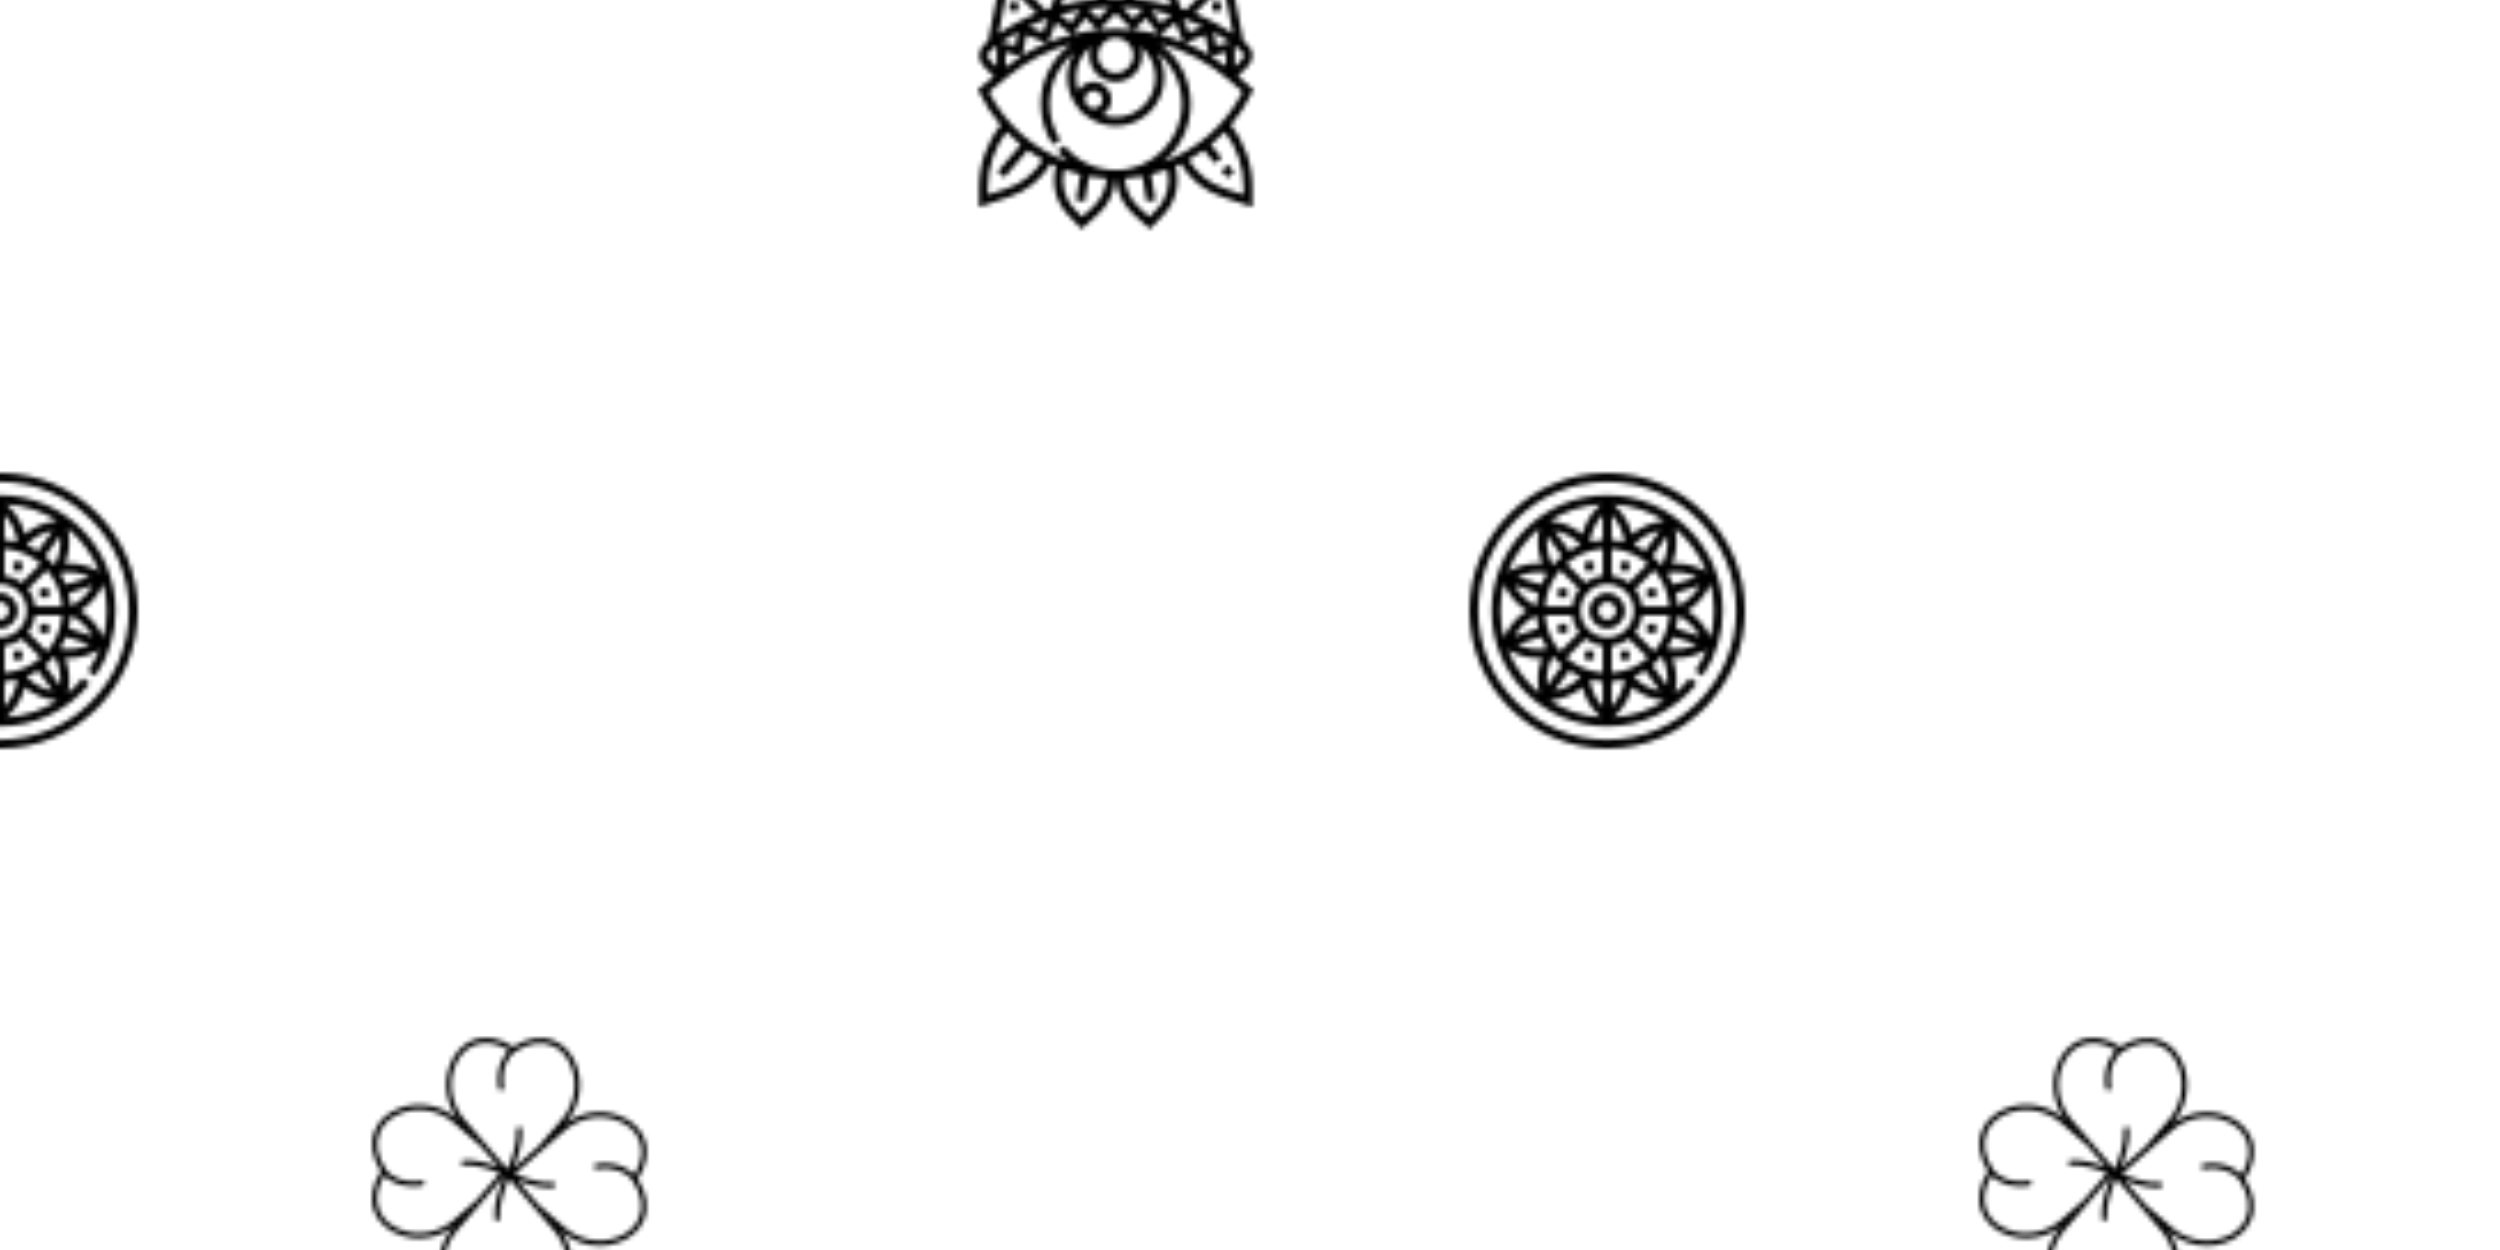 <svg xmlns="http://www.w3.org/2000/svg" xmlns:xlink="http://www.w3.org/1999/xlink" xmlns:fi="http://pattern.flaticon.com/" x="0" y="0" width="700" height="350" viewBox="0 0 544.444 272.222"><rect x="0px" y="0px" width="100%" height="100%" opacity="0" fill="#ffffff"/><defs><g transform="matrix(0.121 0 0 0.121 320 103)" id="L1_8"><path d="M248,0C111.256,0,0,111.256,0,248s111.256,248,248,248s248-111.256,248-248S384.744,0,248,0z M248,480     C120.072,480,16,375.928,16,248S120.072,16,248,16s232,104.072,232,232S375.928,480,248,480z"/><path d="M248,40C133.312,40,40,133.312,40,248s93.312,208,208,208c62.832,0,121.64-27.968,161.36-76.736l-12.408-10.104     c-8.12,9.976-17.152,18.944-26.856,26.96l1.248-7.904c2.992-18.888,0.704-37.76-6.232-55.064c2.328,0.16,4.656,0.272,6.984,0.272     c16.28,0,32.448-3.848,47.368-11.448l7.272-3.704c-5.24,13.32-12,26.08-20.208,38.072l13.2,9.04     C443.464,330.744,456,290.152,456,248C456,133.312,362.688,40,248,40z M371.344,107.792l-1.24-7.848     c24.864,20.536,44.44,47.24,56.488,77.704l-7.12-3.624c-17.072-8.696-35.76-12.352-54.392-11.088     C372.04,145.608,374.344,126.704,371.344,107.792z M256,359.592V311.44c11.664-1.464,22.336-6.072,31.184-12.952l34.056,34.056     C303.472,347.952,280.864,357.824,256,359.592z M342.912,392.248c-18.184-3.48-34.488-12.376-47.128-25.592     c7.28-2.944,14.192-6.56,20.744-10.728L342.912,392.248z M298.488,287.176c6.88-8.848,11.488-19.52,12.952-31.184h48.152     c-1.768,24.872-11.64,47.48-27.048,65.24L298.488,287.176z M311.448,239.992V240c-1.464-11.664-6.072-22.336-12.952-31.184     l34.056-34.056c15.408,17.76,25.28,40.376,27.048,65.232H311.448z M356.304,180.104c18.024-3.288,36.472-0.904,53.256,6.984     l-42.64,13.856C364.016,193.632,360.448,186.68,356.304,180.104z M414.512,202.304c-8.944,16.24-22.456,29.008-38.96,36.944     c-0.536-7.912-1.8-15.616-3.72-23.072L414.512,202.304z M346.072,165.904c-5.016-5.976-10.536-11.52-16.552-16.496l26.328-36.24     C358.168,131.536,354.736,149.792,346.072,165.904z M316.528,140.072c-6.552-4.168-13.464-7.784-20.744-10.728     c12.64-13.216,28.944-22.112,47.128-25.592L316.528,140.072z M351.048,86.128l-7.808,1.232c-18.92,2.992-36.192,11.024-50.52,23     c-4.552-18.112-13.808-34.752-27.352-48.304l-5.664-5.664C293.176,58.416,324.344,69.064,351.048,86.128z M256,75.512     c12.68,13.52,20.64,30.32,23.096,48.464c-7.472-1.872-15.176-3.08-23.096-3.568V75.512z M256,136.4     c24.864,1.768,47.472,11.64,65.232,27.048l-34.048,34.056c-8.848-6.88-19.52-11.488-31.184-12.952V136.4z M124.168,216.176     c-1.92,7.456-3.184,15.16-3.72,23.072c-16.504-7.936-30.016-20.704-38.96-36.944L124.168,216.176z M86.44,187.088     c16.784-7.88,35.232-10.264,53.256-6.984c-4.144,6.584-7.72,13.536-10.616,20.84L86.44,187.088z M124.16,279.824l-42.68,13.872     c8.944-16.24,22.456-29.008,38.96-36.944C120.976,264.664,122.248,272.368,124.16,279.824z M129.08,295.056     c2.904,7.312,6.472,14.264,10.608,20.84c-18.024,3.288-36.472,0.904-53.256-6.984L129.08,295.056z M136.4,256.008h48.152V256     c1.464,11.664,6.072,22.336,12.952,31.184l-34.056,34.056C148.04,303.48,138.168,280.864,136.4,256.008z M184.56,240.008h-48.152     c1.768-24.872,11.64-47.48,27.048-65.24l34.056,34.056C190.632,217.672,186.024,228.344,184.56,240.008z M174.76,163.448     c17.76-15.408,40.376-25.28,65.232-27.048v48.152c-11.656,1.464-22.328,6.072-31.176,12.952L174.76,163.448z M153.088,103.752     c18.184,3.48,34.488,12.376,47.128,25.592c-7.28,2.944-14.2,6.56-20.744,10.728L153.088,103.752z M216.904,123.984     C219.36,105.84,227.32,89.04,240,75.52v44.888C232.08,120.904,224.376,122.104,216.904,123.984z M236.304,56.392l-5.672,5.664     c-13.544,13.544-22.8,30.192-27.352,48.304c-14.328-11.976-31.592-20.008-50.512-23l-7.808-1.24     C171.664,69.056,202.832,58.416,236.304,56.392z M140.144,113.16l26.336,36.24c-6.008,4.976-11.536,10.52-16.552,16.496     C141.264,149.792,137.832,131.536,140.144,113.16z M125.896,99.944l-1.24,7.84c-3,18.92-0.696,37.824,6.264,55.152     c-18.632-1.264-37.32,2.384-54.392,11.08l-7.12,3.624C81.456,147.184,101.032,120.48,125.896,99.944z M62.12,296.144     C58.128,280.752,56,264.624,56,248c0-16.624,2.128-32.752,6.12-48.144l3.672,7.208c8.696,17.072,21.672,31.016,37.48,40.936     c-15.816,9.928-28.784,23.864-37.48,40.936L62.12,296.144z M124.648,388.216l1.24,7.848     c-24.856-20.544-44.432-47.248-56.48-77.712l7.12,3.624c14.928,7.608,31.088,11.448,47.368,11.448     c2.328,0,4.656-0.12,6.984-0.272C123.944,350.456,121.656,369.328,124.648,388.216z M149.928,330.096     c5.016,5.976,10.536,11.52,16.552,16.496l-26.328,36.24C137.832,364.464,141.264,346.208,149.928,330.096z M179.472,355.928     c6.552,4.168,13.464,7.784,20.744,10.728c-12.64,13.216-28.944,22.112-47.128,25.592L179.472,355.928z M144.952,409.872     l7.808-1.232c18.92-2.992,36.192-11.024,50.52-23c4.552,18.112,13.808,34.752,27.352,48.304l5.664,5.664     C202.824,437.584,171.656,426.936,144.952,409.872z M240,420.488c-12.68-13.52-20.64-30.32-23.096-48.464     c7.472,1.872,15.176,3.08,23.096,3.568V420.488z M240.008,359.592H240c-24.864-1.768-47.472-11.64-65.232-27.048l34.056-34.056     c8.848,6.88,19.52,11.488,31.184,12.952V359.592z M200,248c0-26.472,21.528-48,48-48s48,21.528,48,48s-21.528,48-48,48     S200,274.472,200,248z M256,375.592c7.92-0.496,15.624-1.696,23.096-3.576C276.64,390.16,268.68,406.96,256,420.48V375.592z      M259.68,439.624l5.688-5.68c13.544-13.544,22.8-30.192,27.352-48.304c14.328,11.976,31.592,20.008,50.512,23l7.976,1.264     C323.96,427.304,292.6,437.648,259.68,439.624z M355.856,382.84L329.52,346.6c6.008-4.976,11.536-10.52,16.552-16.496     C354.736,346.208,358.168,364.464,355.856,382.84z M356.312,315.896c4.136-6.576,7.712-13.528,10.608-20.84l42.64,13.856     C392.784,316.792,374.336,319.176,356.312,315.896z M371.832,279.824c1.92-7.456,3.184-15.16,3.72-23.072     c16.504,7.936,30.016,20.704,38.96,36.944L371.832,279.824z M430.216,288.936c-8.696-17.072-21.672-31.016-37.48-40.936     c15.816-9.928,28.784-23.864,37.48-40.936l3.672-7.208C437.872,215.248,440,231.376,440,248c0,16.376-2.168,32.464-6.176,48.024     L430.216,288.936z"/><path d="M248,216c-17.648,0-32,14.352-32,32s14.352,32,32,32s32-14.352,32-32S265.648,216,248,216z M248,264     c-8.824,0-16-7.176-16-16c0-8.824,7.176-16,16-16c8.824,0,16,7.176,16,16C264,256.824,256.824,264,248,264z"/><rect x="272px" y="160px" width="16px" height="16px"/><rect x="160px" y="208px" width="16px" height="16px"/><rect x="208px" y="320px" width="16px" height="16px"/><rect x="320px" y="272px" width="16px" height="16px"/><rect x="208px" y="160px" width="16px" height="16px"/><rect x="320px" y="208px" width="16px" height="16px"/><rect x="160px" y="272px" width="16px" height="16px"/><rect x="272px" y="320px" width="16px" height="16px"/></g><g transform="matrix(0.12 0 0 0.12 213 -10)" id="L1_9"><path d="M496.984,251.544l-7.232-3.424l7.304,3.272l2.624-5.504l-28.112-24.36l18.456-18.456     c5.04-5.04,7.816-11.736,7.816-18.856c0-7.784-3.352-15.128-9.192-20.16c-1.864-1.608-4.296-3.6-6.976-5.736L454.744,23.728     l-77.688,77.688c-2.784-0.976-5.768-1.856-8.648-2.792l-35.64-98.016L261.92,80.32c-4.032-0.128-7.968-0.368-12.088-0.368     s-8.056,0.24-12.08,0.368L166.904,0.608l-35.648,98.024c-2.88,0.936-5.856,1.816-8.648,2.792L44.92,23.728L18,158.328     c-2.68,2.144-5.104,4.128-6.976,5.736c-5.84,5.032-9.192,12.376-9.192,20.152c0,7.128,2.776,13.824,7.816,18.856L28.8,222.224     l-24.008,19.52L0,245.872l2.688,5.672c10.192,21.528,23.176,41.216,38.2,58.968c-25.144,31.8-39.056,71.312-39.056,111.928     v36.616l55.624-18.544c31.472-10.488,57.464-31.56,74.328-59.728c3.16,1.52,6.328,3,9.552,4.4     c-8.648,31.376-0.608,64.8,21.696,88.072l24.72,25.816l30.32-27.128c18.232-16.312,29.344-39.304,31.344-64.008     c0.136,0,0.28,0.016,0.416,0.016s0.28-0.016,0.416-0.016c2,24.704,13.12,47.696,31.344,64.008l30.32,27.128l24.72-25.816     c22.304-23.272,30.344-56.704,21.696-88.072c3.216-1.4,6.392-2.88,9.552-4.4c16.864,28.168,42.856,49.232,74.328,59.728     l55.624,18.544V422.44c0-40.616-13.912-80.12-39.048-111.928C473.808,292.76,486.784,273.072,496.984,251.544z M465.832,166.28     c5.168,3.904,9.376,7.328,12.368,9.904c2.304,1.992,3.632,4.92,3.632,8.032c0,2.816-1.144,5.568-3.128,7.552l-12.872,12.872     V166.28z M444.92,56.176l17.624,88.12c-16.872-11.456-40-24.968-69.056-36.688L444.92,56.176z M432.032,166.152l-4.984-24.896     c11.76,6.512,21.752,12.896,29.968,18.648L432.032,166.152z M449.832,178.2v25.464c-8.776-6.688-17.856-12.92-27.2-18.664     L449.832,178.2z M419.032,182.76c-13.768-8.224-28.104-15.4-42.864-21.528l35.704-14.28L419.032,182.76z M407.744,131.368     l-25.456,10.184l-9.936-24.84C385.232,121.248,396.968,126.24,407.744,131.368z M372.312,159.696     c-13.824-5.528-28-10.128-42.464-13.752l28.432-21.328L372.312,159.696z M331.432,124.752l-17.44-23.248     c13.064,2.28,25.416,5.184,37.096,8.504L331.432,124.752z M241.832,263.952c0-17.648-14.352-32-32-32     c-11.904,0-22.184,6.608-27.696,16.272c-2.736-7.592-4.304-15.744-4.304-24.272c0-22.584,10.464-42.744,26.784-55.952     c-1.768,5-2.784,10.352-2.784,15.952c0,26.472,21.528,48,48,48s48-21.528,48-48c0-5.6-1.016-10.952-2.784-15.952     c16.32,13.208,26.784,33.368,26.784,55.952c0,39.704-32.304,72-72,72c-8.528,0-16.68-1.568-24.272-4.304     C235.224,286.136,241.832,275.856,241.832,263.952z M209.832,279.952c-2.64,0-5.088-0.704-7.288-1.84     c-2.448-2.136-4.736-4.432-6.872-6.872c-1.136-2.2-1.84-4.648-1.84-7.288c0-8.824,7.176-16,16-16c8.824,0,16,7.176,16,16     C225.832,272.776,218.656,279.952,209.832,279.952z M172.8,145.328l21.896-29.2l21.624,21.624     C201.632,139.288,187.088,141.816,172.8,145.328z M217.832,183.952c0-17.632,14.328-31.968,31.944-31.992     c0.048,0,0.096,0,0.136,0c17.608,0.048,31.92,14.376,31.92,31.992c0,17.648-14.352,32-32,32S217.832,201.6,217.832,183.952z      M283.344,137.752l21.624-21.624l21.768,29.032C312.496,141.744,298,139.264,283.344,137.752z M326.896,31.296l22.44,61.72     c-20.424-5.456-42.792-9.552-67.024-11.568L326.896,31.296z M299.184,99.288l-17.352,17.352l-20.336-20.336     C274.56,96.704,287.152,97.688,299.184,99.288z M279.936,137.368c-9.896-0.912-19.856-1.392-29.864-1.408     c-0.08,0-0.16-0.008-0.24-0.008c-0.032,0-0.064,0.008-0.088,0.008c-0.072,0-0.144-0.008-0.208-0.008     c-9.984,0-19.936,0.512-29.824,1.432l30.12-30.12L279.936,137.368z M238.168,96.304l-20.336,20.336L200.48,99.288     C212.504,97.688,225.104,96.712,238.168,96.304z M172.768,31.296l44.584,50.152c-24.232,2.016-46.6,6.112-67.024,11.568     L172.768,31.296z M185.664,101.496l-17.432,23.256L148.568,110C160.248,106.68,172.6,103.776,185.664,101.496z M141.384,124.616     l28.536,21.408c-14.56,3.72-28.848,8.44-42.752,14.136L141.384,124.616z M127.312,116.712l-9.936,24.84L91.92,131.368     C102.696,126.232,114.432,121.24,127.312,116.712z M124.096,161.472c-15.072,6.36-29.704,13.808-43.688,22.408l7.384-36.928     L124.096,161.472z M54.744,56.176l51.432,51.432C77.12,119.32,53.984,132.832,37.12,144.296L54.744,56.176z M49.832,178.2     l28.344,7.08c-9.784,6.128-19.232,12.816-28.344,19.992V178.2z M42.64,159.904c8.216-5.752,18.208-12.136,29.968-18.648     l-4.984,24.896L42.64,159.904z M20.96,191.76c-1.984-1.976-3.128-4.728-3.128-7.544c0-3.12,1.328-6.04,3.64-8.032     c2.984-2.576,7.192-5.992,12.36-9.904v38.352L20.96,191.76z M52.392,425.336l-34.56,11.512v-14.416     c0-36.104,12.088-71.224,33.936-99.832c8.04,8.424,16.56,16.328,25.56,23.64L35.76,394.752l12.152,10.408l42.104-49.12     c8.824,6.36,18.024,12.176,27.544,17.448C102.64,397.92,79.864,416.168,52.392,425.336z M207.4,460.024l-18.792,16.816     l-14.024-14.64c-17.968-18.76-24.656-45.536-18.304-70.952c9.592,3.52,19.44,6.408,29.424,8.84l-7.76,46.552l15.784,2.624     l7.648-45.872c10.56,1.928,21.248,3.304,32.08,3.96C231.624,427.72,222.392,446.608,207.4,460.024z M249.832,391.952     c-36.304,0-70.272-16.176-93.184-44.392l-12.424,10.096c5.792,7.128,12.288,13.456,19.208,19.176     C102.088,354.808,49.944,309.92,19.808,250.16l36.368-29.552c33.28-27.048,71.872-46.624,112.856-57.8     c-33.416,24.808-55.2,64.424-55.2,109.144c0,26.344,7.544,51.896,21.824,73.912l13.424-8.704     c-12.592-19.408-19.248-41.968-19.248-65.208c0-37.664,17.472-71.288,44.696-93.304c-8,13.256-12.696,28.72-12.696,45.304     c0,21.624,7.872,41.424,20.864,56.768c2.616,4.216,6.152,7.752,10.368,10.368c15.344,12.992,35.144,20.864,56.768,20.864     c48.52,0,88-39.48,88-88c0-16.584-4.696-32.048-12.696-45.304c27.224,22.016,44.696,55.64,44.696,93.304     C369.832,338.12,316,391.952,249.832,391.952z M325.08,462.192l-14.024,14.64l-18.792-16.816     c-14.992-13.416-24.224-32.304-26.048-52.664c10.832-0.656,21.52-2.04,32.08-3.96l7.648,45.872l15.784-2.624l-7.76-46.552     c9.984-2.432,19.824-5.32,29.424-8.84C349.744,416.656,343.048,443.432,325.08,462.192z M336.368,376.784     c30.192-24.96,49.464-62.688,49.464-104.832c0-44.872-21.936-84.624-55.552-109.408c45.904,12.2,88.816,34.68,125.224,66.24     l24.448,21.184C449.928,309.752,397.768,354.712,336.368,376.784z M481.832,422.44v14.416l-34.56-11.512     c-27.472-9.16-50.248-27.416-65.16-51.848c9.512-5.272,18.712-11.096,27.544-17.448l20.384,23.784l12.152-10.408l-19.856-23.16     c9-7.312,17.528-15.216,25.56-23.64C469.744,351.208,481.832,386.328,481.832,422.44z"/><rect x="169px" y="55px" width="16px" height="16px"/><rect x="57px" y="87px" width="16px" height="16px"/><rect x="313px" y="55px" width="16px" height="16px"/><rect x="425px" y="87px" width="16px" height="16px"/><rect x="444px" y="384px" width="16px" height="17px" transform="matrix(-0.759 0.651 -0.651 -0.759 1051.666 397.99)"/></g><path d="M417.275,153.48c-6.856-16.562-21.883-29.209-42.313-35.612c-26.225-8.201-55.446-3.087-78.102,13.254  c20.996-24.281,27.626-57.683,17.302-87.181c-6.719-19.19-18.697-32.825-34.642-39.429c-19.138-7.934-41.354-4.632-62.814,9.267  c-21.577-14.133-43.938-17.535-63.222-9.553c-16.561,6.85-29.209,21.876-35.614,42.313c-8.21,26.249-3.076,55.504,13.306,78.172  l-0.042-0.036c-24.277-21.02-57.688-27.662-87.19-17.336c-19.19,6.719-32.824,18.697-39.428,34.642  c-7.934,19.14-4.634,41.356,9.267,62.815c-14.134,21.576-17.536,43.938-9.554,63.222c6.857,16.578,21.885,29.227,42.313,35.614  c8.284,2.591,16.863,3.853,25.445,3.853c18.594,0,37.181-5.931,52.688-17.124l-0.005,0.006  c-21.014,24.276-27.651,57.688-17.323,87.197c6.717,19.191,18.694,32.825,34.638,39.428c19.14,7.935,41.354,4.634,62.814-9.267  c13.936,9.129,28.195,13.78,41.746,13.779c7.431,0,14.648-1.399,21.478-4.227c16.572-6.863,29.219-21.893,35.609-42.319  c8.207-26.231,3.085-55.468-13.277-78.132l0.015,0.013c16.703,14.462,37.731,22.114,58.843,22.113  c9.563-0.001,19.147-1.572,28.349-4.792c19.188-6.719,32.822-18.697,39.427-34.642c7.934-19.141,4.633-41.357-9.267-62.814  C421.856,195.126,425.257,172.764,417.275,153.48z M125.505,48.929c5.766-18.395,16.498-31.297,31.039-37.311  c16.096-6.666,34.941-4.01,53.512,7.419c-7.389,7.31-20.938,25.634-15.842,58.479c0.307,1.976,2.01,3.388,3.948,3.388  c0.204,0,0.41-0.016,0.618-0.048c2.183-0.339,3.678-2.384,3.34-4.566c-5.113-32.944,10.414-49.041,15.385-53.261  c0.79-0.671,2.816-2.059,3.5-2.503c19.2-12.45,38.811-15.521,55.454-8.623c13.781,5.708,24.208,17.701,30.152,34.681  c9.383,26.809,3.321,57.205-15.818,79.325l-34.931,40.335l-38.559,33.501c6.841-16.687,14.365-40.143,12.705-59.615  c-0.188-2.202-2.126-3.832-4.325-3.646c-2.201,0.188-3.833,2.124-3.646,4.325c1.685,19.764-7.173,44.617-14.109,60.579l-3.123-3.595  l-0.012,0.014l-62.558-72.004C123.74,104.522,117.33,75.065,125.505,48.929z M125.806,279.267  c-21.281,18.494-50.736,24.905-76.876,16.729c-18.387-5.75-31.288-16.482-37.309-31.039c-6.659-16.085-4.013-34.91,7.39-53.463  c6.368,6.305,20.408,16.618,44.153,16.618c4.272,0,8.86-0.334,13.771-1.085c2.083-0.319,3.718-2.103,3.594-4.206  c-0.14-2.393-2.296-4.098-4.608-3.733c-29.407,4.563-45.38-7.31-51.473-13.447c-0.946-0.952-1.794-1.986-2.552-3.094  c-13.586-19.849-17.134-40.271-9.99-57.506c5.708-13.781,17.7-24.208,34.68-30.152c26.806-9.383,57.197-3.314,79.312,15.834  l40.381,34.952l28.375,32.659c-16.121-6.171-36.801-12.076-54.265-10.583c-2.201,0.188-3.833,2.124-3.646,4.325  c0.188,2.202,2.138,3.84,4.325,3.646c17.683-1.509,39.437,5.425,55.256,11.869l-36.36,42.004L125.806,279.267z M295.997,372.569  c-5.753,18.387-16.484,31.291-31.035,37.316c-16.11,6.67-34.968,4.004-53.548-7.442c7.433-7.449,20.678-25.743,15.631-58.271  c-0.34-2.184-2.386-3.679-4.566-3.34c-2.183,0.339-3.678,2.384-3.34,4.566c4.576,29.489-7.382,45.476-13.504,51.531  c-1.329,1.314-4.614,3.711-5.38,4.204c-19.122,12.317-38.638,15.333-55.209,8.465c-13.78-5.707-24.205-17.699-30.148-34.68  c-9.384-26.811-3.321-57.204,15.821-79.318l72.504-83.756c-7.329,16.679-17.08,43.624-15.212,65.524  c0.178,2.086,1.926,3.66,3.98,3.66c0.114,0,0.229-0.005,0.345-0.015c2.201-0.188,3.833-2.124,3.646-4.325  c-1.687-19.77,7.178-44.634,14.115-60.596l6.504,7.475l0.001-0.001l62.673,72.133C297.765,316.983,304.173,346.437,295.997,372.569z   M409.598,276.456c-5.709,13.782-17.701,24.209-34.68,30.153c-26.811,9.385-57.202,3.323-79.313-15.819l-40.303-34.876  l-31.926-36.745c14.404,5.513,32.444,10.812,48.586,10.812c1.918,0,3.812-0.075,5.666-0.233c2.201-0.188,3.833-2.124,3.646-4.325  c-0.188-2.202-2.135-3.831-4.325-3.646c-18.672,1.595-41.91-6.234-57.882-12.954l4.39-3.824l-0.002-0.002l72.243-62.766  c21.278-18.494,50.735-24.903,76.873-16.729c18.389,5.764,31.291,16.496,37.312,31.038c6.645,16.051,4.023,34.831-7.32,53.348  c-7.015-7.268-25.339-21.374-58.651-16.279c-2.089,0.32-3.731,2.112-3.6,4.221c0.148,2.387,2.295,4.077,4.607,3.719  c28.663-4.444,44.564,6.721,50.993,12.971c1.382,1.344,2.606,2.84,3.695,4.431C413.194,238.799,416.741,259.221,409.598,276.456z" transform="matrix(0.142 0 0 0.142 81 226)" id="L1_10"/></defs><g fi:class="KUsePattern"><pattern id="pattern_L1_8" width="350" height="350" patternUnits="userSpaceOnUse"><use xlink:href="#L1_8" x="-350" y="-350"/><use xlink:href="#L1_8" x="0" y="-350"/><use xlink:href="#L1_8" x="350" y="-350"/><use xlink:href="#L1_8" x="-350" y="0"/><use xlink:href="#L1_8" x="0" y="0"/><use xlink:href="#L1_8" x="350" y="0"/><use xlink:href="#L1_8" x="-350" y="350"/><use xlink:href="#L1_8" x="0" y="350"/><use xlink:href="#L1_8" x="350" y="350"/></pattern><rect x="0" y="0" width="100%" height="100%" fill="url(#pattern_L1_8)"/></g><g fi:class="KUsePattern"><pattern id="pattern_L1_9" width="350" height="350" patternUnits="userSpaceOnUse"><use xlink:href="#L1_9" x="-350" y="-350"/><use xlink:href="#L1_9" x="0" y="-350"/><use xlink:href="#L1_9" x="350" y="-350"/><use xlink:href="#L1_9" x="-350" y="0"/><use xlink:href="#L1_9" x="0" y="0"/><use xlink:href="#L1_9" x="350" y="0"/><use xlink:href="#L1_9" x="-350" y="350"/><use xlink:href="#L1_9" x="0" y="350"/><use xlink:href="#L1_9" x="350" y="350"/></pattern><rect x="0" y="0" width="100%" height="100%" fill="url(#pattern_L1_9)"/></g><g fi:class="KUsePattern"><pattern id="pattern_L1_10" width="350" height="350" patternUnits="userSpaceOnUse"><use xlink:href="#L1_10" x="-350" y="-350"/><use xlink:href="#L1_10" x="0" y="-350"/><use xlink:href="#L1_10" x="350" y="-350"/><use xlink:href="#L1_10" x="-350" y="0"/><use xlink:href="#L1_10" x="0" y="0"/><use xlink:href="#L1_10" x="350" y="0"/><use xlink:href="#L1_10" x="-350" y="350"/><use xlink:href="#L1_10" x="0" y="350"/><use xlink:href="#L1_10" x="350" y="350"/></pattern><rect x="0" y="0" width="100%" height="100%" fill="url(#pattern_L1_10)"/></g></svg>
